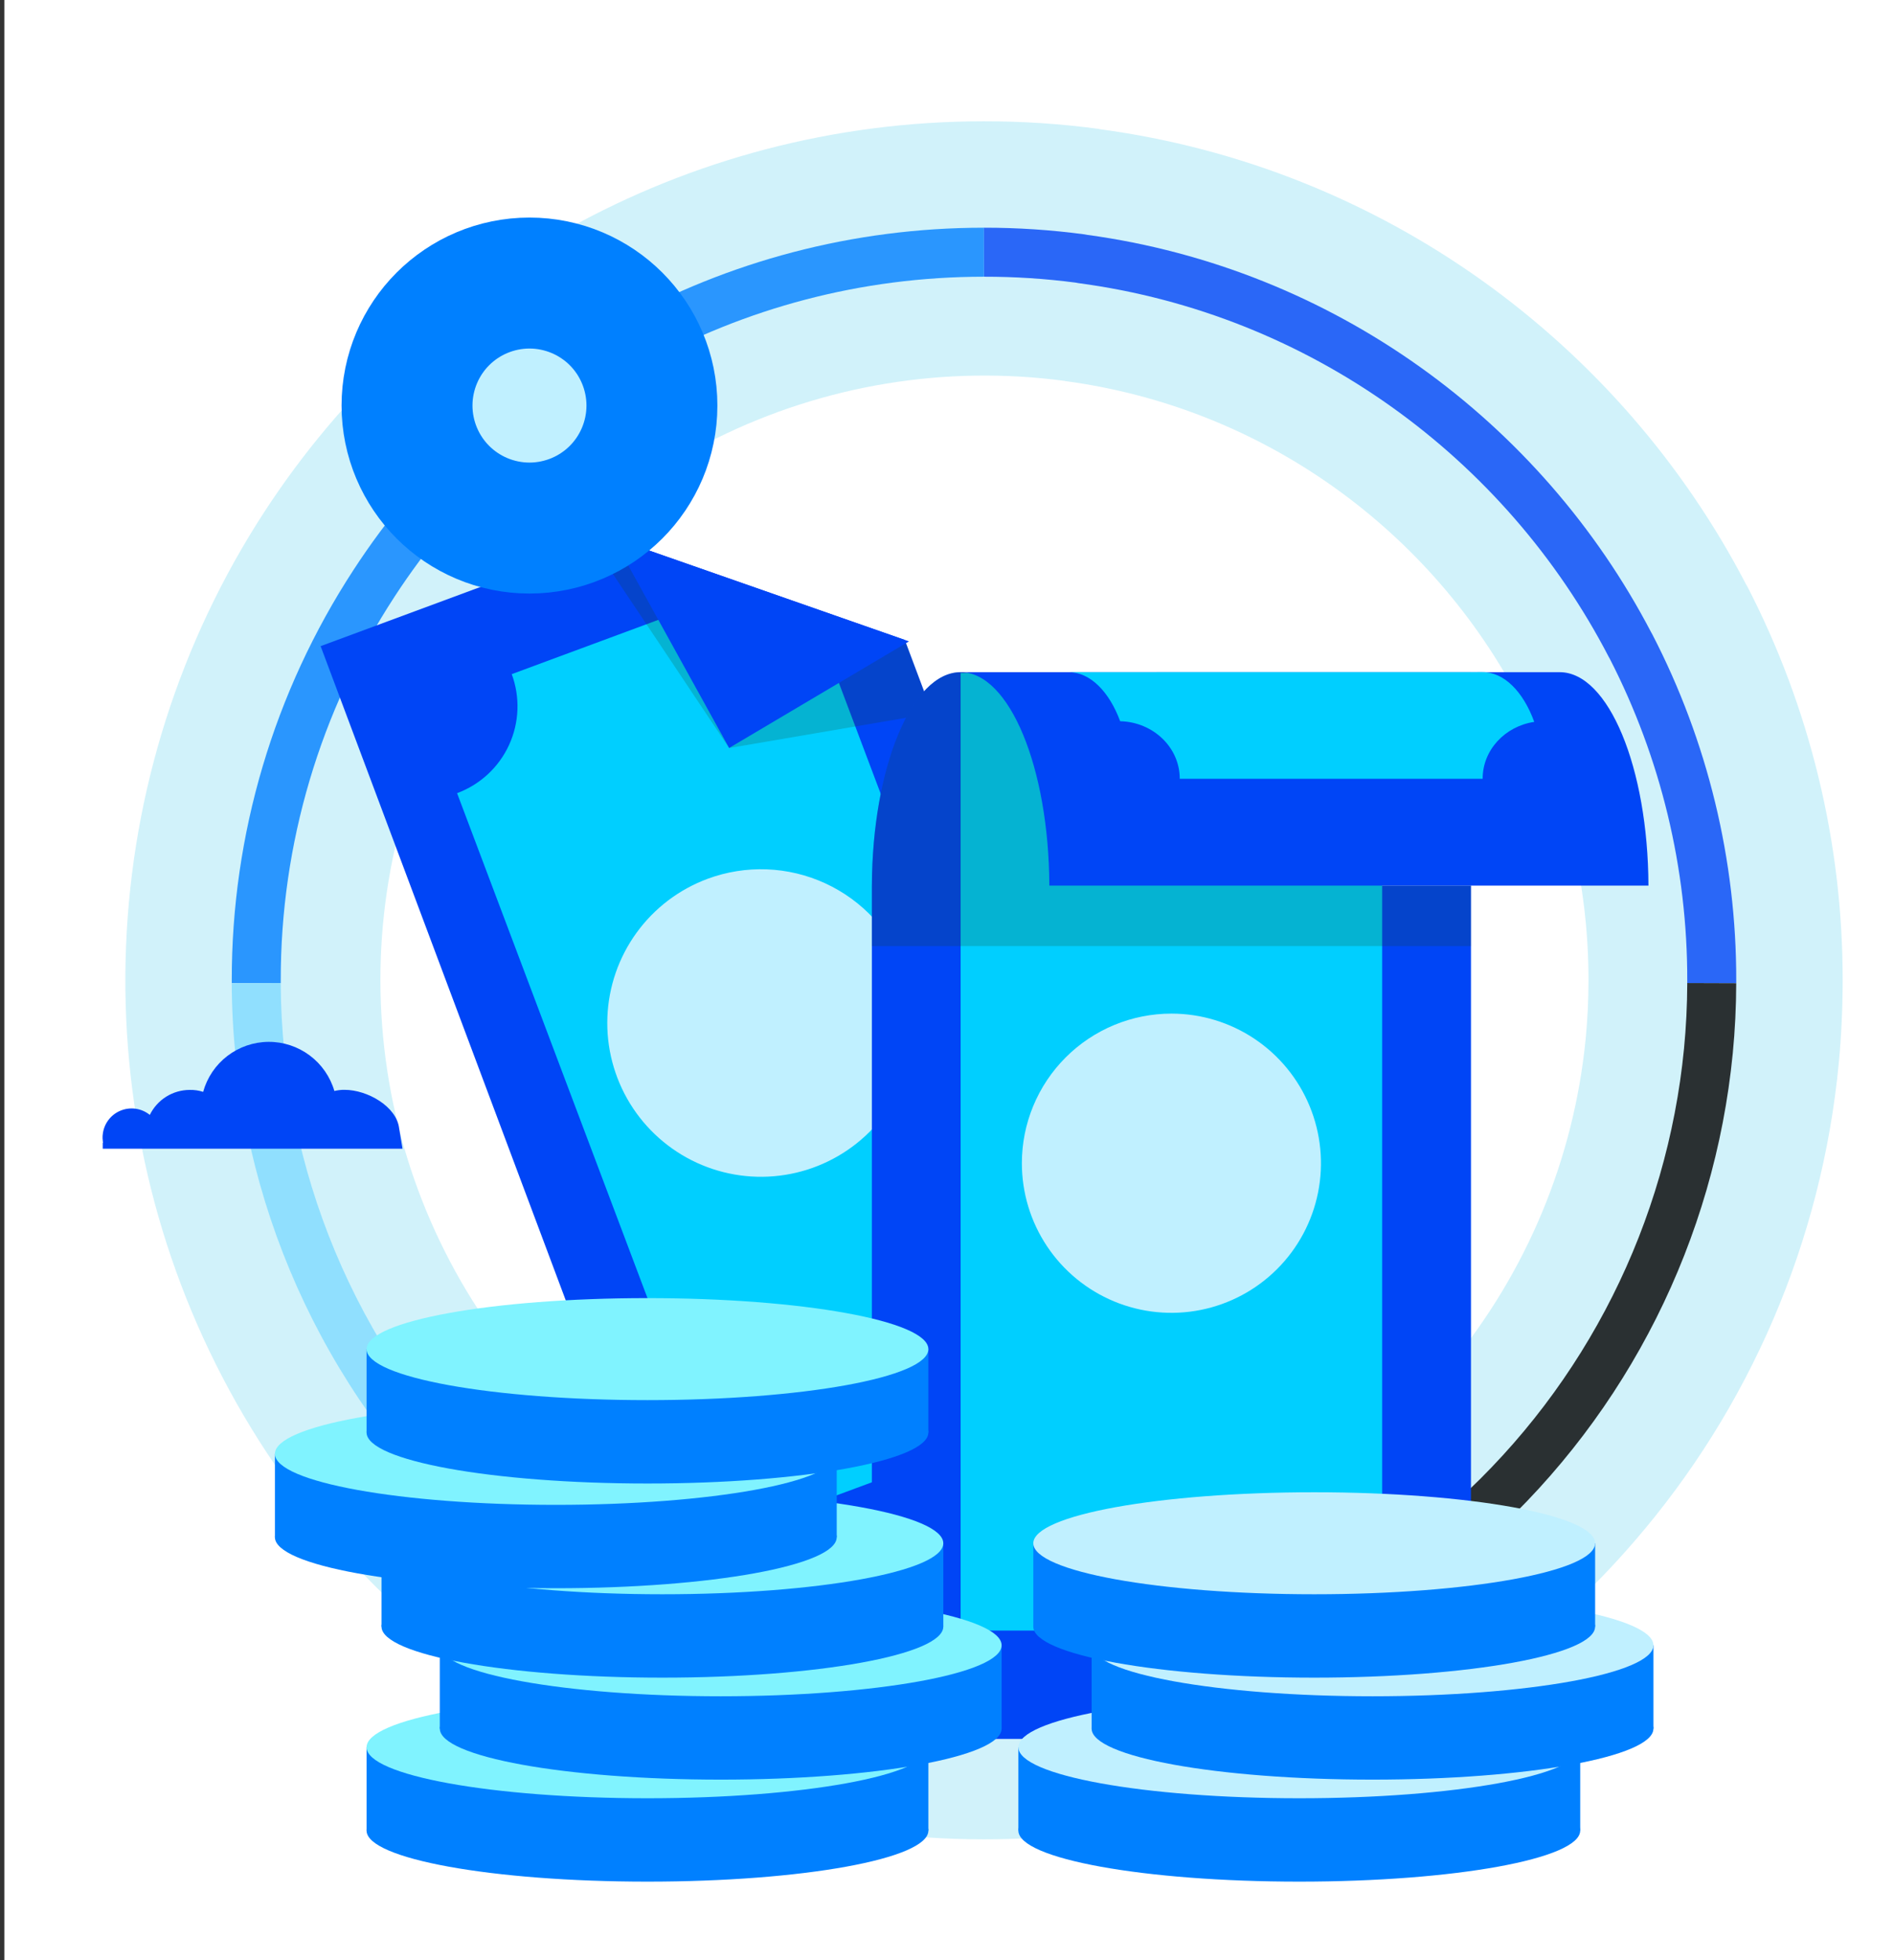 <svg width="116" height="120" viewBox="0 0 116 120" fill="none" xmlns="http://www.w3.org/2000/svg">
<rect x="0" y="0" width="116" height="120" fill="#333333" stroke="none"/>
<g clip-path="url(#clip0_1313_2332)">
<path d="M120.266 0H0.266V120H120.266V0Z" fill="white"/>
<path fill-rule="evenodd" clip-rule="evenodd" d="M112.615 65.116C112.775 63.437 112.855 61.739 112.855 60.02C112.867 51.608 110.854 43.316 106.987 35.846H106.976C99.259 20.95 84.621 10.212 67.314 7.903C67.314 7.9 67.312 7.897 67.31 7.895C67.308 7.893 67.305 7.892 67.303 7.892C64.968 7.578 62.615 7.422 60.26 7.425C41.801 7.425 25.553 16.95 16.184 31.348C11.021 39.283 8.096 48.466 7.719 57.925C7.341 67.385 9.525 76.771 14.039 85.093C18.553 93.415 25.23 100.364 33.366 105.206C41.501 110.048 50.793 112.604 60.26 112.603C76.145 112.603 90.382 105.567 100.026 94.442C107.172 86.215 111.573 75.963 112.615 65.116ZM97.115 63.606C97.23 62.425 97.288 61.228 97.288 60.017C97.296 54.096 95.879 48.259 93.156 43H93.148C87.715 32.513 77.411 24.951 65.228 23.328C65.228 23.326 65.227 23.325 65.226 23.323C65.224 23.322 65.223 23.321 65.221 23.321C57.913 22.34 50.479 23.564 43.872 26.837C37.265 30.11 31.787 35.283 28.14 41.692C24.494 48.1 22.845 55.452 23.406 62.804C23.968 70.156 26.713 77.172 31.29 82.953C35.866 88.734 42.066 93.016 49.093 95.248C56.12 97.481 63.654 97.563 70.728 95.484C77.802 93.404 84.094 89.259 88.795 83.579C93.497 77.899 96.394 70.944 97.115 63.606Z" fill="#D1F2FA"/>
<g opacity="0.8">
<path fill-rule="evenodd" clip-rule="evenodd" d="M21.647 34.897C29.858 22.287 44.093 13.94 60.266 13.94V16.94C45.149 16.94 31.841 24.739 24.16 36.535L24.159 36.537C19.602 43.519 17.182 51.679 17.195 60.016L17.195 60.184H14.195V60.02C14.181 51.099 16.771 42.368 21.647 34.897Z" fill="#0080FF"/>
<path fill-rule="evenodd" clip-rule="evenodd" d="M66.416 14.347C66.474 14.354 66.532 14.364 66.589 14.378C81.647 16.434 94.377 25.781 101.134 38.723C101.157 38.76 101.178 38.797 101.198 38.836C104.587 45.384 106.35 52.651 106.338 60.024V60.026L106.337 60.026L106.338 60.026V60.189H103.338V60.021C103.349 53.17 101.721 46.416 98.59 40.323C98.568 40.288 98.548 40.253 98.529 40.216C92.202 28.016 80.211 19.219 66.043 17.332C65.99 17.325 65.939 17.315 65.888 17.303C64.025 17.059 62.147 16.938 60.268 16.94L60.264 13.94C62.322 13.938 64.377 14.074 66.416 14.347Z" fill="#0045F6"/>
<path fill-rule="evenodd" clip-rule="evenodd" d="M106.337 60.192C106.333 61.64 106.262 63.071 106.125 64.486L106.125 64.487C105.013 75.878 99.701 86.448 91.224 94.138C82.747 101.828 71.712 106.087 60.266 106.088L60.266 103.088C70.966 103.087 81.284 99.105 89.209 91.916C97.133 84.727 102.099 74.846 103.139 64.197C103.267 62.877 103.333 61.539 103.338 60.182L106.337 60.192Z" fill="black"/>
<path fill-rule="evenodd" clip-rule="evenodd" d="M27.754 92.654C19.12 84.053 14.245 72.382 14.193 60.196L17.193 60.183C17.241 71.576 21.8 82.487 29.871 90.529C37.943 98.57 48.871 103.088 60.265 103.094L60.263 106.094C48.076 106.087 36.388 101.255 27.754 92.654Z" fill="#80DBFF"/>
</g>
<path d="M19.637 39.557L24.773 53.255L40.919 96.333L42.59 100.792L47.415 99.007L74.182 89.098L61.796 56.149L55.489 39.374L55.416 39.176L37.543 32.929L19.637 39.557Z" fill="#0045F6"/>
<path d="M43.461 36.785L31.342 41.271C31.864 42.681 31.805 44.241 31.177 45.608C30.549 46.974 29.404 48.035 27.994 48.557L43.07 88.52C43.769 88.261 44.511 88.142 45.256 88.169C46.001 88.198 46.733 88.372 47.411 88.683C48.088 88.994 48.698 89.436 49.204 89.983C49.711 90.529 50.105 91.171 50.363 91.87L62.483 87.382C61.96 85.973 62.019 84.414 62.646 83.047C63.272 81.681 64.416 80.62 65.825 80.096L50.748 40.135C50.049 40.393 49.307 40.511 48.563 40.483C47.819 40.455 47.087 40.28 46.411 39.969C45.734 39.658 45.126 39.217 44.619 38.67C44.113 38.124 43.72 37.483 43.461 36.785Z" fill="#00CFFF"/>
<path d="M43.339 53.8C41.593 54.447 40.077 55.596 38.985 57.104C37.892 58.611 37.271 60.409 37.2 62.27C37.129 64.13 37.611 65.97 38.586 67.557C39.56 69.143 40.984 70.405 42.675 71.183C44.367 71.96 46.252 72.219 48.09 71.925C49.929 71.632 51.639 70.8 53.005 69.534C54.371 68.269 55.331 66.627 55.763 64.816C56.196 63.005 56.082 61.106 55.435 59.36C54.569 57.019 52.807 55.118 50.539 54.075C48.27 53.032 45.68 52.934 43.339 53.8Z" fill="#C0F0FF"/>
<path d="M37.543 32.929L44.656 45.794L55.49 39.374L55.672 39.266L55.416 39.176L37.543 32.929Z" fill="#0045F6"/>
<g style="mix-blend-mode:color-burn" opacity="0.2">
<path d="M57.08 43.67L44.656 45.794L55.49 39.374L57.08 43.67Z" fill="#193F1E"/>
</g>
<g style="mix-blend-mode:color-burn" opacity="0.2">
<path d="M37.543 32.929L44.655 45.794L36.355 33.368L37.543 32.929Z" fill="#193F1E"/>
</g>
<path d="M53.398 54.216V106.456H90.091V54.216H64.268C64.243 46.988 61.82 41.15 58.834 41.15C55.849 41.15 53.428 46.988 53.399 54.216H53.398Z" fill="#0045F6"/>
<path d="M58.835 99.823H84.652L84.652 41.2H58.835L58.835 99.823Z" fill="#00CFFF"/>
<path d="M62.585 71.211C62.585 73.022 63.121 74.793 64.128 76.299C65.134 77.806 66.564 78.98 68.237 79.673C69.911 80.367 71.752 80.549 73.529 80.196C75.306 79.843 76.938 78.971 78.219 77.69C79.5 76.41 80.373 74.778 80.727 73.001C81.081 71.225 80.9 69.383 80.207 67.71C79.515 66.036 78.341 64.605 76.836 63.598C75.33 62.591 73.559 62.053 71.748 62.053C70.545 62.052 69.353 62.289 68.242 62.749C67.13 63.209 66.121 63.883 65.27 64.734C64.419 65.584 63.744 66.594 63.283 67.705C62.822 68.817 62.585 70.008 62.585 71.211Z" fill="#C0F0FF"/>
<g style="mix-blend-mode:color-burn" opacity="0.2">
<path d="M53.398 54.216V57.919H90.091V41.15H58.834C55.849 41.15 53.428 46.988 53.399 54.216H53.398Z" fill="#193F1E"/>
</g>
<path d="M58.834 41.15C61.82 41.15 64.24 46.988 64.268 54.216H100.961C100.934 46.99 98.511 41.151 95.526 41.151L58.834 41.15Z" fill="#0045F6"/>
<path d="M65.455 41.15C66.776 41.15 67.937 42.351 68.606 44.153C70.63 44.202 72.255 45.758 72.255 47.67V47.679H90.806V47.67C90.806 45.914 92.176 44.459 93.967 44.194C93.301 42.361 92.132 41.146 90.8 41.146L65.455 41.15Z" fill="#00CFFF"/>
<path d="M39.655 115.193C49.157 115.193 56.859 113.795 56.859 112.071C56.859 110.346 49.157 108.948 39.655 108.948C30.154 108.948 22.451 110.346 22.451 112.071C22.451 113.795 30.154 115.193 39.655 115.193Z" fill="#0080FF"/>
<path d="M56.86 106.966H22.451V112.071H56.86V106.966Z" fill="#0080FF"/>
<path d="M39.655 110.089C49.157 110.089 56.859 108.691 56.859 106.966C56.859 105.242 49.157 103.844 39.655 103.844C30.154 103.844 22.451 105.242 22.451 106.966C22.451 108.691 30.154 110.089 39.655 110.089Z" fill="#80F3FF"/>
<path d="M44.141 108.948C53.643 108.948 61.345 107.551 61.345 105.826C61.345 104.102 53.643 102.704 44.141 102.704C34.64 102.704 26.938 104.102 26.938 105.826C26.938 107.551 34.64 108.948 44.141 108.948Z" fill="#0080FF"/>
<path d="M61.345 100.723H26.936V105.827H61.345V100.723Z" fill="#0080FF"/>
<path d="M44.141 103.845C53.643 103.845 61.345 102.447 61.345 100.723C61.345 98.998 53.643 97.6 44.141 97.6C34.64 97.6 26.938 98.998 26.938 100.723C26.938 102.447 34.64 103.845 44.141 103.845Z" fill="#80F3FF"/>
<path d="M40.57 102.705C50.071 102.705 57.773 101.307 57.773 99.582C57.773 97.858 50.071 96.46 40.57 96.46C31.068 96.46 23.366 97.858 23.366 99.582C23.366 101.307 31.068 102.705 40.57 102.705Z" fill="#0080FF"/>
<path d="M57.775 94.478H23.366V99.582H57.775V94.478Z" fill="#0080FF"/>
<path d="M40.57 97.6C50.071 97.6 57.773 96.202 57.773 94.478C57.773 92.753 50.071 91.356 40.57 91.356C31.068 91.356 23.366 92.753 23.366 94.478C23.366 96.202 31.068 97.6 40.57 97.6Z" fill="#80F3FF"/>
<path d="M34.041 97.231C43.543 97.231 51.245 95.834 51.245 94.109C51.245 92.385 43.543 90.987 34.041 90.987C24.54 90.987 16.837 92.385 16.837 94.109C16.837 95.834 24.54 97.231 34.041 97.231Z" fill="#0080FF"/>
<path d="M51.246 89.004H16.837V94.109H51.246V89.004Z" fill="#0080FF"/>
<path d="M34.041 92.127C43.543 92.127 51.245 90.729 51.245 89.004C51.245 87.28 43.543 85.882 34.041 85.882C24.54 85.882 16.837 87.28 16.837 89.004C16.837 90.729 24.54 92.127 34.041 92.127Z" fill="#80F3FF"/>
<path d="M39.655 90.82C49.157 90.82 56.859 89.422 56.859 87.697C56.859 85.973 49.157 84.575 39.655 84.575C30.154 84.575 22.451 85.973 22.451 87.697C22.451 89.422 30.154 90.82 39.655 90.82Z" fill="#0080FF"/>
<path d="M56.86 82.593H22.451V87.697H56.86V82.593Z" fill="#0080FF"/>
<path d="M39.655 85.715C49.157 85.715 56.859 84.317 56.859 82.593C56.859 80.868 49.157 79.47 39.655 79.47C30.154 79.47 22.451 80.868 22.451 82.593C22.451 84.317 30.154 85.715 39.655 85.715Z" fill="#80F3FF"/>
<path d="M79.576 115.193C89.078 115.193 96.78 113.795 96.78 112.071C96.78 110.346 89.078 108.948 79.576 108.948C70.075 108.948 62.372 110.346 62.372 112.071C62.372 113.795 70.075 115.193 79.576 115.193Z" fill="#0080FF"/>
<path d="M96.781 106.966H62.372V112.071H96.781V106.966Z" fill="#0080FF"/>
<path d="M79.576 110.089C89.078 110.089 96.78 108.691 96.78 106.966C96.78 105.242 89.078 103.844 79.576 103.844C70.075 103.844 62.372 105.242 62.372 106.966C62.372 108.691 70.075 110.089 79.576 110.089Z" fill="#C0F0FF"/>
<path d="M84.062 108.948C93.563 108.948 101.266 107.551 101.266 105.826C101.266 104.102 93.563 102.704 84.062 102.704C74.561 102.704 66.858 104.102 66.858 105.826C66.858 107.551 74.561 108.948 84.062 108.948Z" fill="#0080FF"/>
<path d="M101.267 100.723H66.858V105.827H101.267V100.723Z" fill="#0080FF"/>
<path d="M84.062 103.845C93.563 103.845 101.266 102.447 101.266 100.723C101.266 98.998 93.563 97.6 84.062 97.6C74.561 97.6 66.858 98.998 66.858 100.723C66.858 102.447 74.561 103.845 84.062 103.845Z" fill="#C0F0FF"/>
<path d="M80.49 102.705C89.992 102.705 97.694 101.307 97.694 99.582C97.694 97.858 89.992 96.46 80.49 96.46C70.989 96.46 63.286 97.858 63.286 99.582C63.286 101.307 70.989 102.705 80.49 102.705Z" fill="#0080FF"/>
<path d="M97.695 94.478H63.286V99.582H97.695V94.478Z" fill="#0080FF"/>
<path d="M80.49 97.6C89.992 97.6 97.694 96.202 97.694 94.478C97.694 92.753 89.992 91.356 80.49 91.356C70.989 91.356 63.286 92.753 63.286 94.478C63.286 96.202 70.989 97.6 80.49 97.6Z" fill="#C0F0FF"/>
<path d="M32.428 28.837C34.642 28.837 36.437 27.042 36.437 24.828C36.437 22.614 34.642 20.819 32.428 20.819C30.214 20.819 28.419 22.614 28.419 24.828C28.419 27.042 30.214 28.837 32.428 28.837Z" fill="#C0F0FF" stroke="#0080FF" stroke-width="15" stroke-linejoin="round"/>
<path fill-rule="evenodd" clip-rule="evenodd" d="M6.292 69.958H6.31C6.299 69.904 6.293 69.85 6.292 69.796C6.283 69.742 6.28 69.688 6.282 69.635C6.28 69.575 6.284 69.515 6.292 69.456C6.324 69.137 6.442 68.833 6.633 68.576C6.823 68.319 7.08 68.119 7.375 67.996C7.671 67.873 7.994 67.832 8.311 67.877C8.628 67.922 8.926 68.053 9.175 68.254C9.399 67.796 9.746 67.41 10.178 67.139C10.61 66.869 11.109 66.725 11.619 66.724C11.898 66.717 12.176 66.758 12.442 66.844C12.685 65.968 13.206 65.195 13.928 64.643C14.649 64.091 15.531 63.789 16.44 63.782C17.349 63.776 18.234 64.067 18.963 64.609C19.692 65.152 20.224 65.917 20.479 66.79C20.684 66.74 20.895 66.716 21.106 66.719C22.494 66.719 24.284 67.73 24.445 69.072L24.654 70.324H6.292V69.958Z" fill="#0045F6"/>
</g>
<defs>
<clipPath id="clip0_1313_2332">
<rect width="120" height="120" fill="white" transform="translate(0.266)"/>
</clipPath>
</defs>
</svg>
